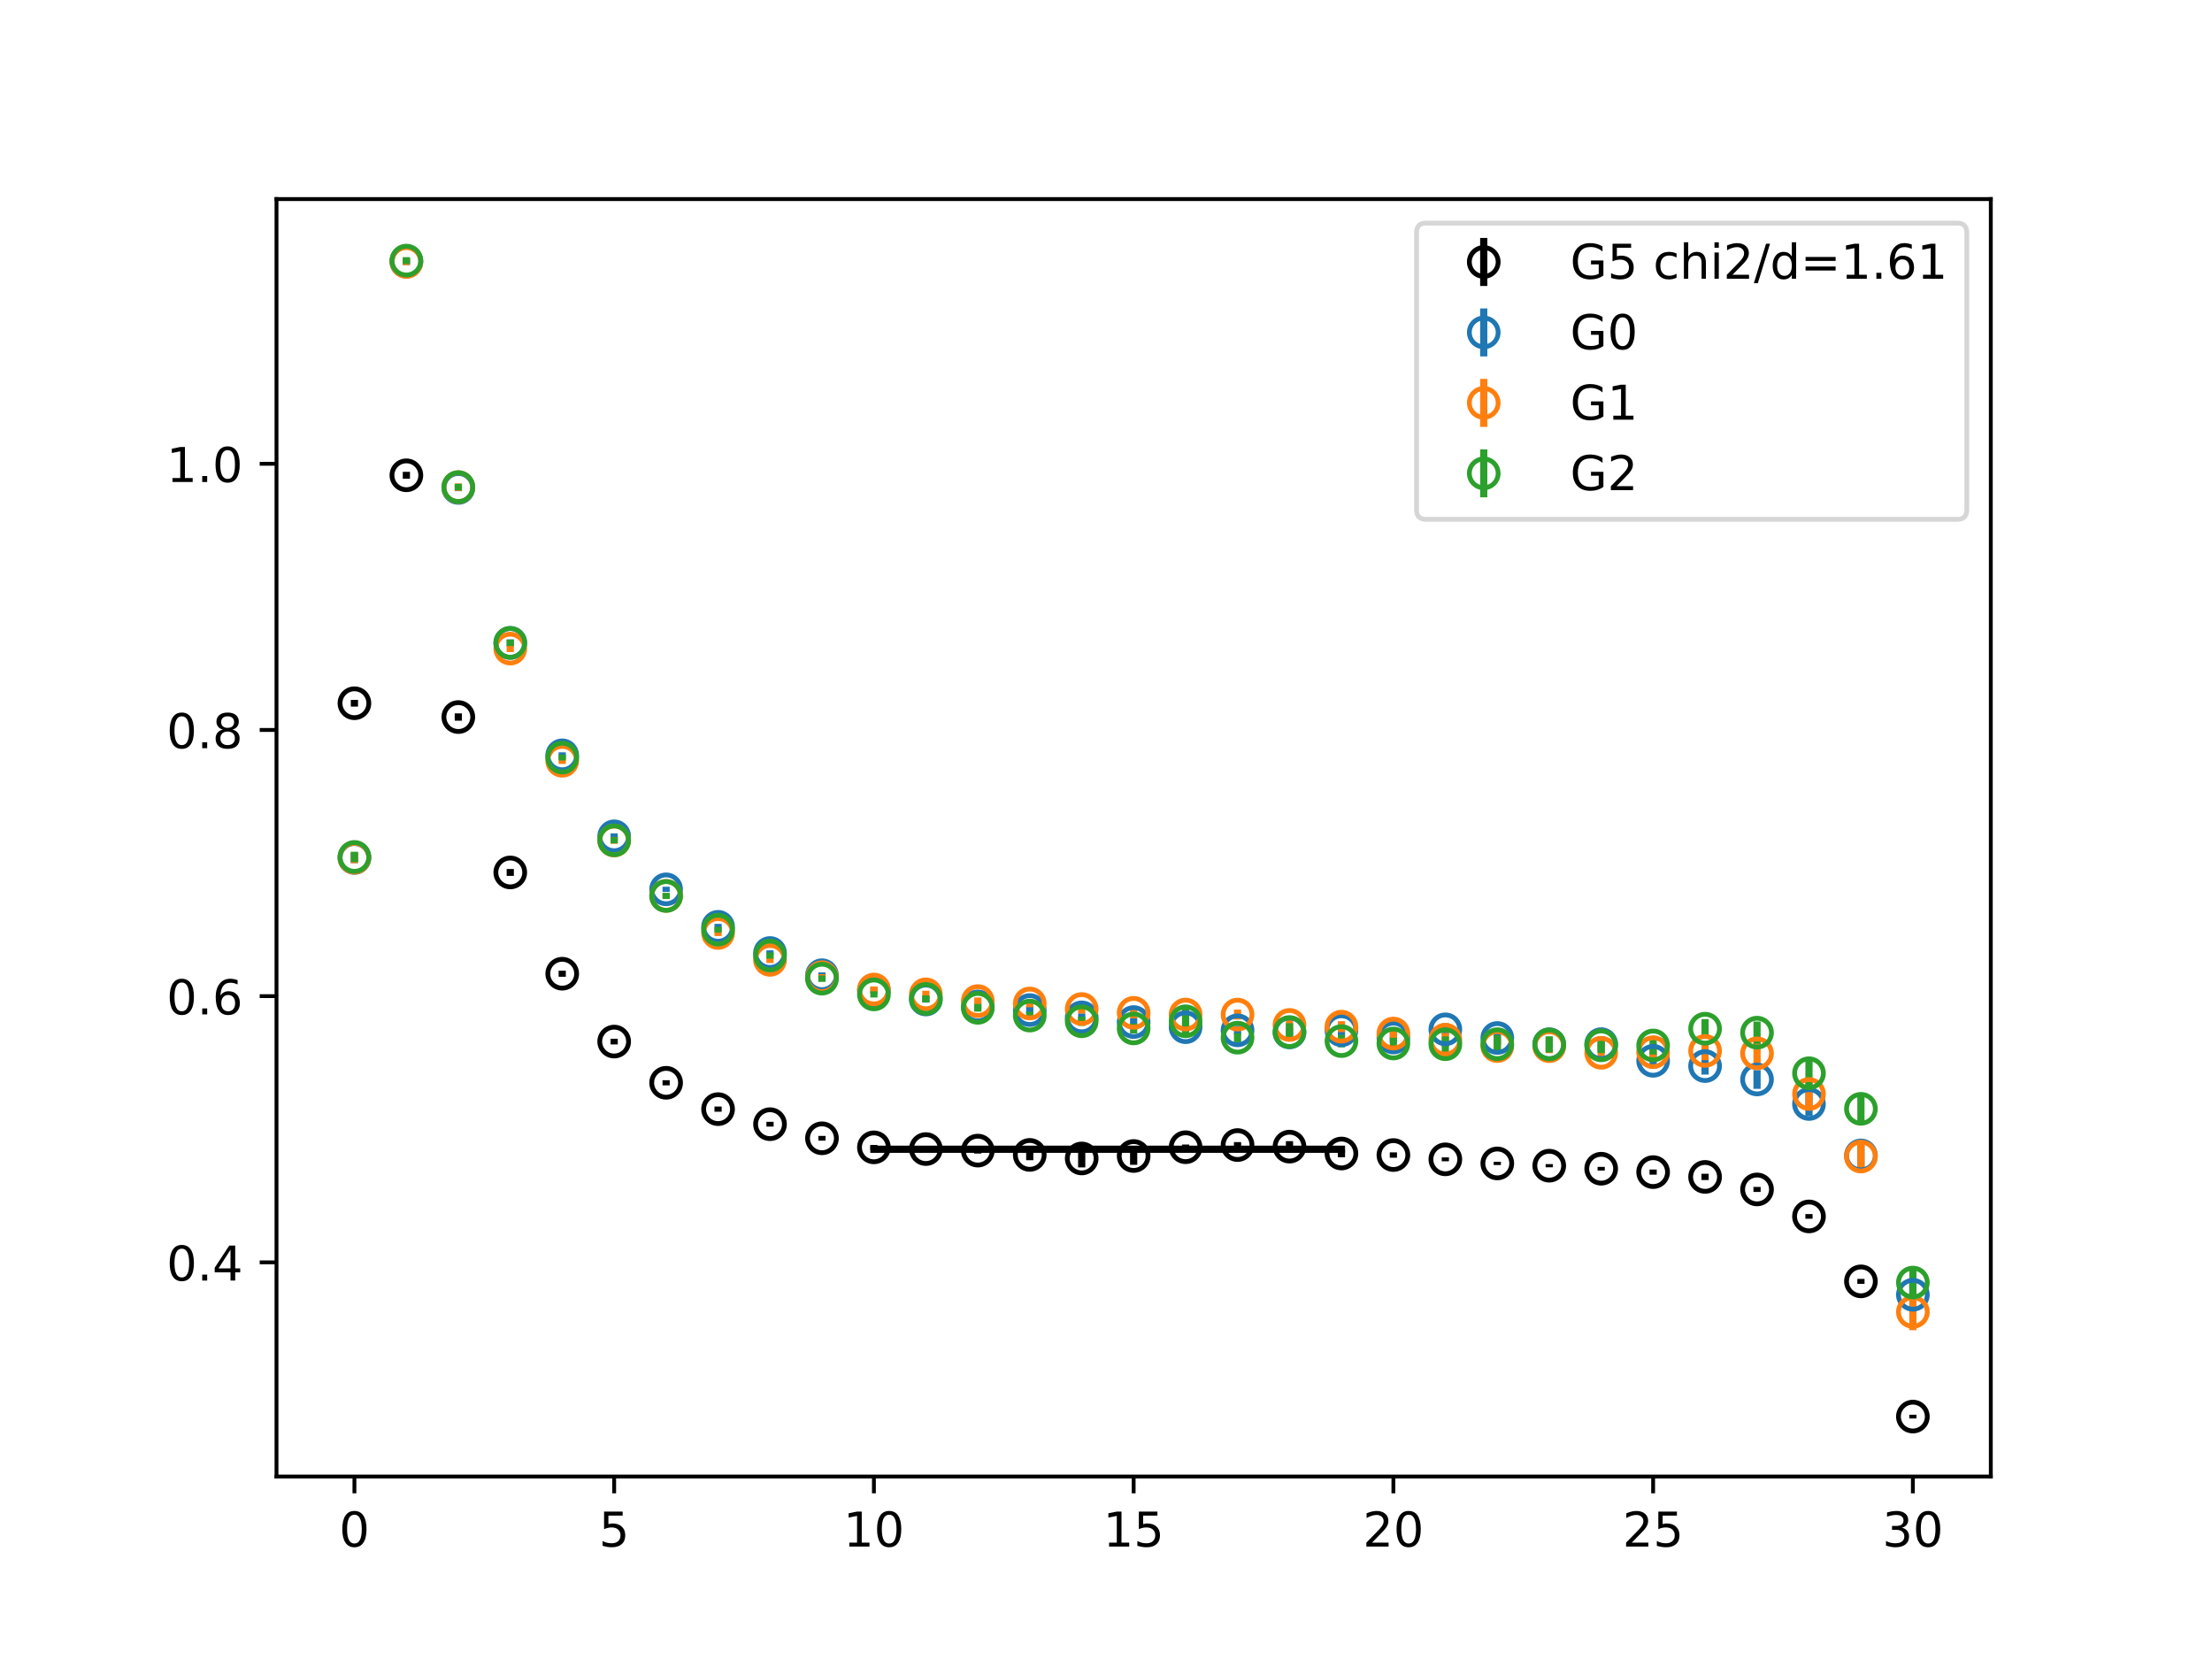<?xml version="1.0" encoding="utf-8" standalone="no"?>
<!DOCTYPE svg PUBLIC "-//W3C//DTD SVG 1.1//EN"
  "http://www.w3.org/Graphics/SVG/1.1/DTD/svg11.dtd">
<!-- Created with matplotlib (https://matplotlib.org/) -->
<svg height="345.6pt" version="1.1" viewBox="0 0 460.8 345.6" width="460.8pt" xmlns="http://www.w3.org/2000/svg" xmlns:xlink="http://www.w3.org/1999/xlink">
 <defs>
  <style type="text/css">
*{stroke-linecap:butt;stroke-linejoin:round;}
  </style>
 </defs>
 <g id="figure_1">
  <g id="patch_1">
   <path d="M 0 345.6 
L 460.8 345.6 
L 460.8 0 
L 0 0 
z
" style="fill:#ffffff;"/>
  </g>
  <g id="axes_1">
   <g id="patch_2">
    <path d="M 57.6 307.584 
L 414.72 307.584 
L 414.72 41.472 
L 57.6 41.472 
z
" style="fill:#ffffff;"/>
   </g>
   <g id="PolyCollection_1">
    <defs>
     <path d="M 182.051 -106.403 
L 182.051 -105.98 
L 192.873 -105.98 
L 203.695 -105.98 
L 214.516 -105.98 
L 225.338 -105.98 
L 236.16 -105.98 
L 246.982 -105.98 
L 257.804 -105.98 
L 268.625 -105.98 
L 279.447 -105.98 
L 279.447 -106.403 
L 279.447 -106.403 
L 268.625 -106.403 
L 257.804 -106.403 
L 246.982 -106.403 
L 236.16 -106.403 
L 225.338 -106.403 
L 214.516 -106.403 
L 203.695 -106.403 
L 192.873 -106.403 
L 182.051 -106.403 
z
" id="mb8a983e35e" style="stroke:#808080;stroke-opacity:0.4;"/>
    </defs>
    <g clip-path="url(#p6c80c9be9a)">
     <use style="fill:#808080;fill-opacity:0.4;stroke:#808080;stroke-opacity:0.4;" x="0" xlink:href="#mb8a983e35e" y="345.6"/>
    </g>
   </g>
   <g id="matplotlib.axis_1">
    <g id="xtick_1">
     <g id="line2d_1">
      <defs>
       <path d="M 0 0 
L 0 3.5 
" id="mf09e70be5b" style="stroke:#000000;stroke-width:0.8;"/>
      </defs>
      <g>
       <use style="stroke:#000000;stroke-width:0.8;" x="73.833" xlink:href="#mf09e70be5b" y="307.584"/>
      </g>
     </g>
     <g id="text_1">
      <!-- 0 -->
      <defs>
       <path d="M 31.781 66.406 
Q 24.172 66.406 20.328 58.906 
Q 16.5 51.422 16.5 36.375 
Q 16.5 21.391 20.328 13.891 
Q 24.172 6.391 31.781 6.391 
Q 39.453 6.391 43.281 13.891 
Q 47.125 21.391 47.125 36.375 
Q 47.125 51.422 43.281 58.906 
Q 39.453 66.406 31.781 66.406 
z
M 31.781 74.219 
Q 44.047 74.219 50.516 64.516 
Q 56.984 54.828 56.984 36.375 
Q 56.984 17.969 50.516 8.266 
Q 44.047 -1.422 31.781 -1.422 
Q 19.531 -1.422 13.062 8.266 
Q 6.594 17.969 6.594 36.375 
Q 6.594 54.828 13.062 64.516 
Q 19.531 74.219 31.781 74.219 
z
" id="DejaVuSans-48"/>
      </defs>
      <g transform="translate(70.651 322.182)scale(0.1 -0.1)">
       <use xlink:href="#DejaVuSans-48"/>
      </g>
     </g>
    </g>
    <g id="xtick_2">
     <g id="line2d_2">
      <g>
       <use style="stroke:#000000;stroke-width:0.8;" x="127.942" xlink:href="#mf09e70be5b" y="307.584"/>
      </g>
     </g>
     <g id="text_2">
      <!-- 5 -->
      <defs>
       <path d="M 10.797 72.906 
L 49.516 72.906 
L 49.516 64.594 
L 19.828 64.594 
L 19.828 46.734 
Q 21.969 47.469 24.109 47.828 
Q 26.266 48.188 28.422 48.188 
Q 40.625 48.188 47.75 41.5 
Q 54.891 34.812 54.891 23.391 
Q 54.891 11.625 47.562 5.094 
Q 40.234 -1.422 26.906 -1.422 
Q 22.312 -1.422 17.547 -0.641 
Q 12.797 0.141 7.719 1.703 
L 7.719 11.625 
Q 12.109 9.234 16.797 8.062 
Q 21.484 6.891 26.703 6.891 
Q 35.156 6.891 40.078 11.328 
Q 45.016 15.766 45.016 23.391 
Q 45.016 31 40.078 35.438 
Q 35.156 39.891 26.703 39.891 
Q 22.75 39.891 18.812 39.016 
Q 14.891 38.141 10.797 36.281 
z
" id="DejaVuSans-53"/>
      </defs>
      <g transform="translate(124.761 322.182)scale(0.1 -0.1)">
       <use xlink:href="#DejaVuSans-53"/>
      </g>
     </g>
    </g>
    <g id="xtick_3">
     <g id="line2d_3">
      <g>
       <use style="stroke:#000000;stroke-width:0.8;" x="182.051" xlink:href="#mf09e70be5b" y="307.584"/>
      </g>
     </g>
     <g id="text_3">
      <!-- 10 -->
      <defs>
       <path d="M 12.406 8.297 
L 28.516 8.297 
L 28.516 63.922 
L 10.984 60.406 
L 10.984 69.391 
L 28.422 72.906 
L 38.281 72.906 
L 38.281 8.297 
L 54.391 8.297 
L 54.391 0 
L 12.406 0 
z
" id="DejaVuSans-49"/>
      </defs>
      <g transform="translate(175.688 322.182)scale(0.1 -0.1)">
       <use xlink:href="#DejaVuSans-49"/>
       <use x="63.623" xlink:href="#DejaVuSans-48"/>
      </g>
     </g>
    </g>
    <g id="xtick_4">
     <g id="line2d_4">
      <g>
       <use style="stroke:#000000;stroke-width:0.8;" x="236.16" xlink:href="#mf09e70be5b" y="307.584"/>
      </g>
     </g>
     <g id="text_4">
      <!-- 15 -->
      <g transform="translate(229.798 322.182)scale(0.1 -0.1)">
       <use xlink:href="#DejaVuSans-49"/>
       <use x="63.623" xlink:href="#DejaVuSans-53"/>
      </g>
     </g>
    </g>
    <g id="xtick_5">
     <g id="line2d_5">
      <g>
       <use style="stroke:#000000;stroke-width:0.8;" x="290.269" xlink:href="#mf09e70be5b" y="307.584"/>
      </g>
     </g>
     <g id="text_5">
      <!-- 20 -->
      <defs>
       <path d="M 19.188 8.297 
L 53.609 8.297 
L 53.609 0 
L 7.328 0 
L 7.328 8.297 
Q 12.938 14.109 22.625 23.891 
Q 32.328 33.688 34.812 36.531 
Q 39.547 41.844 41.422 45.531 
Q 43.312 49.219 43.312 52.781 
Q 43.312 58.594 39.234 62.25 
Q 35.156 65.922 28.609 65.922 
Q 23.969 65.922 18.812 64.312 
Q 13.672 62.703 7.812 59.422 
L 7.812 69.391 
Q 13.766 71.781 18.938 73 
Q 24.125 74.219 28.422 74.219 
Q 39.75 74.219 46.484 68.547 
Q 53.219 62.891 53.219 53.422 
Q 53.219 48.922 51.531 44.891 
Q 49.859 40.875 45.406 35.406 
Q 44.188 33.984 37.641 27.219 
Q 31.109 20.453 19.188 8.297 
z
" id="DejaVuSans-50"/>
      </defs>
      <g transform="translate(283.907 322.182)scale(0.1 -0.1)">
       <use xlink:href="#DejaVuSans-50"/>
       <use x="63.623" xlink:href="#DejaVuSans-48"/>
      </g>
     </g>
    </g>
    <g id="xtick_6">
     <g id="line2d_6">
      <g>
       <use style="stroke:#000000;stroke-width:0.8;" x="344.378" xlink:href="#mf09e70be5b" y="307.584"/>
      </g>
     </g>
     <g id="text_6">
      <!-- 25 -->
      <g transform="translate(338.016 322.182)scale(0.1 -0.1)">
       <use xlink:href="#DejaVuSans-50"/>
       <use x="63.623" xlink:href="#DejaVuSans-53"/>
      </g>
     </g>
    </g>
    <g id="xtick_7">
     <g id="line2d_7">
      <g>
       <use style="stroke:#000000;stroke-width:0.8;" x="398.487" xlink:href="#mf09e70be5b" y="307.584"/>
      </g>
     </g>
     <g id="text_7">
      <!-- 30 -->
      <defs>
       <path d="M 40.578 39.312 
Q 47.656 37.797 51.625 33 
Q 55.609 28.219 55.609 21.188 
Q 55.609 10.406 48.188 4.484 
Q 40.766 -1.422 27.094 -1.422 
Q 22.516 -1.422 17.656 -0.516 
Q 12.797 0.391 7.625 2.203 
L 7.625 11.719 
Q 11.719 9.328 16.594 8.109 
Q 21.484 6.891 26.812 6.891 
Q 36.078 6.891 40.938 10.547 
Q 45.797 14.203 45.797 21.188 
Q 45.797 27.641 41.281 31.266 
Q 36.766 34.906 28.719 34.906 
L 20.219 34.906 
L 20.219 43.016 
L 29.109 43.016 
Q 36.375 43.016 40.234 45.922 
Q 44.094 48.828 44.094 54.297 
Q 44.094 59.906 40.109 62.906 
Q 36.141 65.922 28.719 65.922 
Q 24.656 65.922 20.016 65.031 
Q 15.375 64.156 9.812 62.312 
L 9.812 71.094 
Q 15.438 72.656 20.344 73.438 
Q 25.25 74.219 29.594 74.219 
Q 40.828 74.219 47.359 69.109 
Q 53.906 64.016 53.906 55.328 
Q 53.906 49.266 50.438 45.094 
Q 46.969 40.922 40.578 39.312 
z
" id="DejaVuSans-51"/>
      </defs>
      <g transform="translate(392.125 322.182)scale(0.1 -0.1)">
       <use xlink:href="#DejaVuSans-51"/>
       <use x="63.623" xlink:href="#DejaVuSans-48"/>
      </g>
     </g>
    </g>
   </g>
   <g id="matplotlib.axis_2">
    <g id="ytick_1">
     <g id="line2d_8">
      <defs>
       <path d="M 0 0 
L -3.5 0 
" id="m0e349e82ff" style="stroke:#000000;stroke-width:0.8;"/>
      </defs>
      <g>
       <use style="stroke:#000000;stroke-width:0.8;" x="57.6" xlink:href="#m0e349e82ff" y="262.966"/>
      </g>
     </g>
     <g id="text_8">
      <!-- 0.4 -->
      <defs>
       <path d="M 10.688 12.406 
L 21 12.406 
L 21 0 
L 10.688 0 
z
" id="DejaVuSans-46"/>
       <path d="M 37.797 64.312 
L 12.891 25.391 
L 37.797 25.391 
z
M 35.203 72.906 
L 47.609 72.906 
L 47.609 25.391 
L 58.016 25.391 
L 58.016 17.188 
L 47.609 17.188 
L 47.609 0 
L 37.797 0 
L 37.797 17.188 
L 4.891 17.188 
L 4.891 26.703 
z
" id="DejaVuSans-52"/>
      </defs>
      <g transform="translate(34.697 266.765)scale(0.1 -0.1)">
       <use xlink:href="#DejaVuSans-48"/>
       <use x="63.623" xlink:href="#DejaVuSans-46"/>
       <use x="95.41" xlink:href="#DejaVuSans-52"/>
      </g>
     </g>
    </g>
    <g id="ytick_2">
     <g id="line2d_9">
      <g>
       <use style="stroke:#000000;stroke-width:0.8;" x="57.6" xlink:href="#m0e349e82ff" y="207.514"/>
      </g>
     </g>
     <g id="text_9">
      <!-- 0.6 -->
      <defs>
       <path d="M 33.016 40.375 
Q 26.375 40.375 22.484 35.828 
Q 18.609 31.297 18.609 23.391 
Q 18.609 15.531 22.484 10.953 
Q 26.375 6.391 33.016 6.391 
Q 39.656 6.391 43.531 10.953 
Q 47.406 15.531 47.406 23.391 
Q 47.406 31.297 43.531 35.828 
Q 39.656 40.375 33.016 40.375 
z
M 52.594 71.297 
L 52.594 62.312 
Q 48.875 64.062 45.094 64.984 
Q 41.312 65.922 37.594 65.922 
Q 27.828 65.922 22.672 59.328 
Q 17.531 52.734 16.797 39.406 
Q 19.672 43.656 24.016 45.922 
Q 28.375 48.188 33.594 48.188 
Q 44.578 48.188 50.953 41.516 
Q 57.328 34.859 57.328 23.391 
Q 57.328 12.156 50.688 5.359 
Q 44.047 -1.422 33.016 -1.422 
Q 20.359 -1.422 13.672 8.266 
Q 6.984 17.969 6.984 36.375 
Q 6.984 53.656 15.188 63.938 
Q 23.391 74.219 37.203 74.219 
Q 40.922 74.219 44.703 73.484 
Q 48.484 72.75 52.594 71.297 
z
" id="DejaVuSans-54"/>
      </defs>
      <g transform="translate(34.697 211.314)scale(0.1 -0.1)">
       <use xlink:href="#DejaVuSans-48"/>
       <use x="63.623" xlink:href="#DejaVuSans-46"/>
       <use x="95.41" xlink:href="#DejaVuSans-54"/>
      </g>
     </g>
    </g>
    <g id="ytick_3">
     <g id="line2d_10">
      <g>
       <use style="stroke:#000000;stroke-width:0.8;" x="57.6" xlink:href="#m0e349e82ff" y="152.063"/>
      </g>
     </g>
     <g id="text_10">
      <!-- 0.8 -->
      <defs>
       <path d="M 31.781 34.625 
Q 24.75 34.625 20.719 30.859 
Q 16.703 27.094 16.703 20.516 
Q 16.703 13.922 20.719 10.156 
Q 24.75 6.391 31.781 6.391 
Q 38.812 6.391 42.859 10.172 
Q 46.922 13.969 46.922 20.516 
Q 46.922 27.094 42.891 30.859 
Q 38.875 34.625 31.781 34.625 
z
M 21.922 38.812 
Q 15.578 40.375 12.031 44.719 
Q 8.5 49.078 8.5 55.328 
Q 8.5 64.062 14.719 69.141 
Q 20.953 74.219 31.781 74.219 
Q 42.672 74.219 48.875 69.141 
Q 55.078 64.062 55.078 55.328 
Q 55.078 49.078 51.531 44.719 
Q 48 40.375 41.703 38.812 
Q 48.828 37.156 52.797 32.312 
Q 56.781 27.484 56.781 20.516 
Q 56.781 9.906 50.312 4.234 
Q 43.844 -1.422 31.781 -1.422 
Q 19.734 -1.422 13.25 4.234 
Q 6.781 9.906 6.781 20.516 
Q 6.781 27.484 10.781 32.312 
Q 14.797 37.156 21.922 38.812 
z
M 18.312 54.391 
Q 18.312 48.734 21.844 45.562 
Q 25.391 42.391 31.781 42.391 
Q 38.141 42.391 41.719 45.562 
Q 45.312 48.734 45.312 54.391 
Q 45.312 60.062 41.719 63.234 
Q 38.141 66.406 31.781 66.406 
Q 25.391 66.406 21.844 63.234 
Q 18.312 60.062 18.312 54.391 
z
" id="DejaVuSans-56"/>
      </defs>
      <g transform="translate(34.697 155.862)scale(0.1 -0.1)">
       <use xlink:href="#DejaVuSans-48"/>
       <use x="63.623" xlink:href="#DejaVuSans-46"/>
       <use x="95.41" xlink:href="#DejaVuSans-56"/>
      </g>
     </g>
    </g>
    <g id="ytick_4">
     <g id="line2d_11">
      <g>
       <use style="stroke:#000000;stroke-width:0.8;" x="57.6" xlink:href="#m0e349e82ff" y="96.612"/>
      </g>
     </g>
     <g id="text_11">
      <!-- 1.0 -->
      <g transform="translate(34.697 100.411)scale(0.1 -0.1)">
       <use xlink:href="#DejaVuSans-49"/>
       <use x="63.623" xlink:href="#DejaVuSans-46"/>
       <use x="95.41" xlink:href="#DejaVuSans-48"/>
      </g>
     </g>
    </g>
   </g>
   <g id="LineCollection_1">
    <path clip-path="url(#p6c80c9be9a)" d="M 73.833 147.196 
L 73.833 145.8 
" style="fill:none;stroke:#000000;stroke-width:1.5;"/>
    <path clip-path="url(#p6c80c9be9a)" d="M 84.655 99.735 
L 84.655 98.287 
" style="fill:none;stroke:#000000;stroke-width:1.5;"/>
    <path clip-path="url(#p6c80c9be9a)" d="M 95.476 150.135 
L 95.476 148.615 
" style="fill:none;stroke:#000000;stroke-width:1.5;"/>
    <path clip-path="url(#p6c80c9be9a)" d="M 106.298 182.47 
L 106.298 181.022 
" style="fill:none;stroke:#000000;stroke-width:1.5;"/>
    <path clip-path="url(#p6c80c9be9a)" d="M 117.12 203.477 
L 117.12 202.21 
" style="fill:none;stroke:#000000;stroke-width:1.5;"/>
    <path clip-path="url(#p6c80c9be9a)" d="M 127.942 217.571 
L 127.942 216.388 
" style="fill:none;stroke:#000000;stroke-width:1.5;"/>
    <path clip-path="url(#p6c80c9be9a)" d="M 138.764 226.097 
L 138.764 225.033 
" style="fill:none;stroke:#000000;stroke-width:1.5;"/>
    <path clip-path="url(#p6c80c9be9a)" d="M 149.585 231.593 
L 149.585 230.514 
" style="fill:none;stroke:#000000;stroke-width:1.5;"/>
    <path clip-path="url(#p6c80c9be9a)" d="M 160.407 234.684 
L 160.407 233.69 
" style="fill:none;stroke:#000000;stroke-width:1.5;"/>
    <path clip-path="url(#p6c80c9be9a)" d="M 171.229 237.619 
L 171.229 236.633 
" style="fill:none;stroke:#000000;stroke-width:1.5;"/>
    <path clip-path="url(#p6c80c9be9a)" d="M 182.051 239.519 
L 182.051 238.508 
" style="fill:none;stroke:#000000;stroke-width:1.5;"/>
    <path clip-path="url(#p6c80c9be9a)" d="M 192.873 239.885 
L 192.873 238.857 
" style="fill:none;stroke:#000000;stroke-width:1.5;"/>
    <path clip-path="url(#p6c80c9be9a)" d="M 203.695 240.304 
L 203.695 239.081 
" style="fill:none;stroke:#000000;stroke-width:1.5;"/>
    <path clip-path="url(#p6c80c9be9a)" d="M 214.516 241.698 
L 214.516 239.475 
" style="fill:none;stroke:#000000;stroke-width:1.5;"/>
    <path clip-path="url(#p6c80c9be9a)" d="M 225.338 243.195 
L 225.338 239.464 
" style="fill:none;stroke:#000000;stroke-width:1.5;"/>
    <path clip-path="url(#p6c80c9be9a)" d="M 236.16 242.654 
L 236.16 238.975 
" style="fill:none;stroke:#000000;stroke-width:1.5;"/>
    <path clip-path="url(#p6c80c9be9a)" d="M 246.982 239.543 
L 246.982 238.428 
" style="fill:none;stroke:#000000;stroke-width:1.5;"/>
    <path clip-path="url(#p6c80c9be9a)" d="M 257.804 239.148 
L 257.804 237.924 
" style="fill:none;stroke:#000000;stroke-width:1.5;"/>
    <path clip-path="url(#p6c80c9be9a)" d="M 268.625 240.003 
L 268.625 237.724 
" style="fill:none;stroke:#000000;stroke-width:1.5;"/>
    <path clip-path="url(#p6c80c9be9a)" d="M 279.447 241.076 
L 279.447 239.513 
" style="fill:none;stroke:#000000;stroke-width:1.5;"/>
    <path clip-path="url(#p6c80c9be9a)" d="M 290.269 241.176 
L 290.269 240.057 
" style="fill:none;stroke:#000000;stroke-width:1.5;"/>
    <path clip-path="url(#p6c80c9be9a)" d="M 301.091 241.913 
L 301.091 241.107 
" style="fill:none;stroke:#000000;stroke-width:1.5;"/>
    <path clip-path="url(#p6c80c9be9a)" d="M 311.913 242.703 
L 311.913 242.022 
" style="fill:none;stroke:#000000;stroke-width:1.5;"/>
    <path clip-path="url(#p6c80c9be9a)" d="M 322.735 243.163 
L 322.735 242.504 
" style="fill:none;stroke:#000000;stroke-width:1.5;"/>
    <path clip-path="url(#p6c80c9be9a)" d="M 333.556 243.845 
L 333.556 243.085 
" style="fill:none;stroke:#000000;stroke-width:1.5;"/>
    <path clip-path="url(#p6c80c9be9a)" d="M 344.378 244.705 
L 344.378 243.638 
" style="fill:none;stroke:#000000;stroke-width:1.5;"/>
    <path clip-path="url(#p6c80c9be9a)" d="M 355.2 245.819 
L 355.2 244.522 
" style="fill:none;stroke:#000000;stroke-width:1.5;"/>
    <path clip-path="url(#p6c80c9be9a)" d="M 366.022 248.304 
L 366.022 247.261 
" style="fill:none;stroke:#000000;stroke-width:1.5;"/>
    <path clip-path="url(#p6c80c9be9a)" d="M 376.844 253.887 
L 376.844 252.916 
" style="fill:none;stroke:#000000;stroke-width:1.5;"/>
    <path clip-path="url(#p6c80c9be9a)" d="M 387.665 267.445 
L 387.665 266.417 
" style="fill:none;stroke:#000000;stroke-width:1.5;"/>
    <path clip-path="url(#p6c80c9be9a)" d="M 398.487 295.488 
L 398.487 294.711 
" style="fill:none;stroke:#000000;stroke-width:1.5;"/>
   </g>
   <g id="LineCollection_2">
    <path clip-path="url(#p6c80c9be9a)" d="M 73.833 179.804 
L 73.833 177.645 
" style="fill:none;stroke:#1f77b4;stroke-width:1.5;"/>
    <path clip-path="url(#p6c80c9be9a)" d="M 84.655 55.194 
L 84.655 53.798 
" style="fill:none;stroke:#1f77b4;stroke-width:1.5;"/>
    <path clip-path="url(#p6c80c9be9a)" d="M 95.476 102.316 
L 95.476 100.97 
" style="fill:none;stroke:#1f77b4;stroke-width:1.5;"/>
    <path clip-path="url(#p6c80c9be9a)" d="M 106.298 134.675 
L 106.298 133.188 
" style="fill:none;stroke:#1f77b4;stroke-width:1.5;"/>
    <path clip-path="url(#p6c80c9be9a)" d="M 117.12 157.97 
L 117.12 156.725 
" style="fill:none;stroke:#1f77b4;stroke-width:1.5;"/>
    <path clip-path="url(#p6c80c9be9a)" d="M 127.942 174.835 
L 127.942 173.601 
" style="fill:none;stroke:#1f77b4;stroke-width:1.5;"/>
    <path clip-path="url(#p6c80c9be9a)" d="M 138.764 185.806 
L 138.764 184.723 
" style="fill:none;stroke:#1f77b4;stroke-width:1.5;"/>
    <path clip-path="url(#p6c80c9be9a)" d="M 149.585 193.694 
L 149.585 192.455 
" style="fill:none;stroke:#1f77b4;stroke-width:1.5;"/>
    <path clip-path="url(#p6c80c9be9a)" d="M 160.407 199.081 
L 160.407 197.975 
" style="fill:none;stroke:#1f77b4;stroke-width:1.5;"/>
    <path clip-path="url(#p6c80c9be9a)" d="M 171.229 203.751 
L 171.229 202.564 
" style="fill:none;stroke:#1f77b4;stroke-width:1.5;"/>
    <path clip-path="url(#p6c80c9be9a)" d="M 182.051 206.951 
L 182.051 205.665 
" style="fill:none;stroke:#1f77b4;stroke-width:1.5;"/>
    <path clip-path="url(#p6c80c9be9a)" d="M 192.873 208.854 
L 192.873 207.562 
" style="fill:none;stroke:#1f77b4;stroke-width:1.5;"/>
    <path clip-path="url(#p6c80c9be9a)" d="M 203.695 210.307 
L 203.695 209.001 
" style="fill:none;stroke:#1f77b4;stroke-width:1.5;"/>
    <path clip-path="url(#p6c80c9be9a)" d="M 214.516 211.205 
L 214.516 209.63 
" style="fill:none;stroke:#1f77b4;stroke-width:1.5;"/>
    <path clip-path="url(#p6c80c9be9a)" d="M 225.338 212.77 
L 225.338 211.102 
" style="fill:none;stroke:#1f77b4;stroke-width:1.5;"/>
    <path clip-path="url(#p6c80c9be9a)" d="M 236.16 213.798 
L 236.16 212.027 
" style="fill:none;stroke:#1f77b4;stroke-width:1.5;"/>
    <path clip-path="url(#p6c80c9be9a)" d="M 246.982 214.998 
L 246.982 212.967 
" style="fill:none;stroke:#1f77b4;stroke-width:1.5;"/>
    <path clip-path="url(#p6c80c9be9a)" d="M 257.804 215.581 
L 257.804 213.689 
" style="fill:none;stroke:#1f77b4;stroke-width:1.5;"/>
    <path clip-path="url(#p6c80c9be9a)" d="M 268.625 215.985 
L 268.625 214.157 
" style="fill:none;stroke:#1f77b4;stroke-width:1.5;"/>
    <path clip-path="url(#p6c80c9be9a)" d="M 279.447 215.743 
L 279.447 213.488 
" style="fill:none;stroke:#1f77b4;stroke-width:1.5;"/>
    <path clip-path="url(#p6c80c9be9a)" d="M 290.269 217.253 
L 290.269 215.017 
" style="fill:none;stroke:#1f77b4;stroke-width:1.5;"/>
    <path clip-path="url(#p6c80c9be9a)" d="M 301.091 215.689 
L 301.091 213.171 
" style="fill:none;stroke:#1f77b4;stroke-width:1.5;"/>
    <path clip-path="url(#p6c80c9be9a)" d="M 311.913 217.686 
L 311.913 214.775 
" style="fill:none;stroke:#1f77b4;stroke-width:1.5;"/>
    <path clip-path="url(#p6c80c9be9a)" d="M 322.735 219.017 
L 322.735 216.057 
" style="fill:none;stroke:#1f77b4;stroke-width:1.5;"/>
    <path clip-path="url(#p6c80c9be9a)" d="M 333.556 219.201 
L 333.556 215.834 
" style="fill:none;stroke:#1f77b4;stroke-width:1.5;"/>
    <path clip-path="url(#p6c80c9be9a)" d="M 344.378 222.588 
L 344.378 219.383 
" style="fill:none;stroke:#1f77b4;stroke-width:1.5;"/>
    <path clip-path="url(#p6c80c9be9a)" d="M 355.2 223.852 
L 355.2 220.316 
" style="fill:none;stroke:#1f77b4;stroke-width:1.5;"/>
    <path clip-path="url(#p6c80c9be9a)" d="M 366.022 226.826 
L 366.022 222.918 
" style="fill:none;stroke:#1f77b4;stroke-width:1.5;"/>
    <path clip-path="url(#p6c80c9be9a)" d="M 376.844 232.461 
L 376.844 227.501 
" style="fill:none;stroke:#1f77b4;stroke-width:1.5;"/>
    <path clip-path="url(#p6c80c9be9a)" d="M 387.665 243.67 
L 387.665 237.722 
" style="fill:none;stroke:#1f77b4;stroke-width:1.5;"/>
    <path clip-path="url(#p6c80c9be9a)" d="M 398.487 272.922 
L 398.487 266.526 
" style="fill:none;stroke:#1f77b4;stroke-width:1.5;"/>
   </g>
   <g id="LineCollection_3">
    <path clip-path="url(#p6c80c9be9a)" d="M 73.833 179.815 
L 73.833 177.548 
" style="fill:none;stroke:#ff7f0e;stroke-width:1.5;"/>
    <path clip-path="url(#p6c80c9be9a)" d="M 84.655 55.22 
L 84.655 53.914 
" style="fill:none;stroke:#ff7f0e;stroke-width:1.5;"/>
    <path clip-path="url(#p6c80c9be9a)" d="M 95.476 102.268 
L 95.476 100.715 
" style="fill:none;stroke:#ff7f0e;stroke-width:1.5;"/>
    <path clip-path="url(#p6c80c9be9a)" d="M 106.298 135.844 
L 106.298 134.383 
" style="fill:none;stroke:#ff7f0e;stroke-width:1.5;"/>
    <path clip-path="url(#p6c80c9be9a)" d="M 117.12 159.143 
L 117.12 157.824 
" style="fill:none;stroke:#ff7f0e;stroke-width:1.5;"/>
    <path clip-path="url(#p6c80c9be9a)" d="M 127.942 175.77 
L 127.942 174.41 
" style="fill:none;stroke:#ff7f0e;stroke-width:1.5;"/>
    <path clip-path="url(#p6c80c9be9a)" d="M 138.764 187.179 
L 138.764 186.077 
" style="fill:none;stroke:#ff7f0e;stroke-width:1.5;"/>
    <path clip-path="url(#p6c80c9be9a)" d="M 149.585 194.993 
L 149.585 193.722 
" style="fill:none;stroke:#ff7f0e;stroke-width:1.5;"/>
    <path clip-path="url(#p6c80c9be9a)" d="M 160.407 200.61 
L 160.407 199.306 
" style="fill:none;stroke:#ff7f0e;stroke-width:1.5;"/>
    <path clip-path="url(#p6c80c9be9a)" d="M 171.229 204.2 
L 171.229 202.931 
" style="fill:none;stroke:#ff7f0e;stroke-width:1.5;"/>
    <path clip-path="url(#p6c80c9be9a)" d="M 182.051 206.786 
L 182.051 205.488 
" style="fill:none;stroke:#ff7f0e;stroke-width:1.5;"/>
    <path clip-path="url(#p6c80c9be9a)" d="M 192.873 207.881 
L 192.873 206.394 
" style="fill:none;stroke:#ff7f0e;stroke-width:1.5;"/>
    <path clip-path="url(#p6c80c9be9a)" d="M 203.695 209.282 
L 203.695 207.806 
" style="fill:none;stroke:#ff7f0e;stroke-width:1.5;"/>
    <path clip-path="url(#p6c80c9be9a)" d="M 214.516 209.833 
L 214.516 208.258 
" style="fill:none;stroke:#ff7f0e;stroke-width:1.5;"/>
    <path clip-path="url(#p6c80c9be9a)" d="M 225.338 211.127 
L 225.338 209.268 
" style="fill:none;stroke:#ff7f0e;stroke-width:1.5;"/>
    <path clip-path="url(#p6c80c9be9a)" d="M 236.16 212.14 
L 236.16 209.847 
" style="fill:none;stroke:#ff7f0e;stroke-width:1.5;"/>
    <path clip-path="url(#p6c80c9be9a)" d="M 246.982 212.413 
L 246.982 210.284 
" style="fill:none;stroke:#ff7f0e;stroke-width:1.5;"/>
    <path clip-path="url(#p6c80c9be9a)" d="M 257.804 212.39 
L 257.804 210.322 
" style="fill:none;stroke:#ff7f0e;stroke-width:1.5;"/>
    <path clip-path="url(#p6c80c9be9a)" d="M 268.625 214.554 
L 268.625 212.47 
" style="fill:none;stroke:#ff7f0e;stroke-width:1.5;"/>
    <path clip-path="url(#p6c80c9be9a)" d="M 279.447 215.009 
L 279.447 212.727 
" style="fill:none;stroke:#ff7f0e;stroke-width:1.5;"/>
    <path clip-path="url(#p6c80c9be9a)" d="M 290.269 216.541 
L 290.269 214.078 
" style="fill:none;stroke:#ff7f0e;stroke-width:1.5;"/>
    <path clip-path="url(#p6c80c9be9a)" d="M 301.091 218.009 
L 301.091 215.169 
" style="fill:none;stroke:#ff7f0e;stroke-width:1.5;"/>
    <path clip-path="url(#p6c80c9be9a)" d="M 311.913 219.429 
L 311.913 216.406 
" style="fill:none;stroke:#ff7f0e;stroke-width:1.5;"/>
    <path clip-path="url(#p6c80c9be9a)" d="M 322.735 219.389 
L 322.735 216.483 
" style="fill:none;stroke:#ff7f0e;stroke-width:1.5;"/>
    <path clip-path="url(#p6c80c9be9a)" d="M 333.556 220.954 
L 333.556 217.671 
" style="fill:none;stroke:#ff7f0e;stroke-width:1.5;"/>
    <path clip-path="url(#p6c80c9be9a)" d="M 344.378 220.87 
L 344.378 217.499 
" style="fill:none;stroke:#ff7f0e;stroke-width:1.5;"/>
    <path clip-path="url(#p6c80c9be9a)" d="M 355.2 220.848 
L 355.2 216.997 
" style="fill:none;stroke:#ff7f0e;stroke-width:1.5;"/>
    <path clip-path="url(#p6c80c9be9a)" d="M 366.022 221.9 
L 366.022 216.967 
" style="fill:none;stroke:#ff7f0e;stroke-width:1.5;"/>
    <path clip-path="url(#p6c80c9be9a)" d="M 376.844 230.726 
L 376.844 225.074 
" style="fill:none;stroke:#ff7f0e;stroke-width:1.5;"/>
    <path clip-path="url(#p6c80c9be9a)" d="M 387.665 244.3 
L 387.665 237.542 
" style="fill:none;stroke:#ff7f0e;stroke-width:1.5;"/>
    <path clip-path="url(#p6c80c9be9a)" d="M 398.487 277.11 
L 398.487 269.476 
" style="fill:none;stroke:#ff7f0e;stroke-width:1.5;"/>
   </g>
   <g id="LineCollection_4">
    <path clip-path="url(#p6c80c9be9a)" d="M 73.833 179.588 
L 73.833 177.436 
" style="fill:none;stroke:#2ca02c;stroke-width:1.5;"/>
    <path clip-path="url(#p6c80c9be9a)" d="M 84.655 55.003 
L 84.655 53.568 
" style="fill:none;stroke:#2ca02c;stroke-width:1.5;"/>
    <path clip-path="url(#p6c80c9be9a)" d="M 95.476 102.152 
L 95.476 100.789 
" style="fill:none;stroke:#2ca02c;stroke-width:1.5;"/>
    <path clip-path="url(#p6c80c9be9a)" d="M 106.298 134.588 
L 106.298 133.249 
" style="fill:none;stroke:#2ca02c;stroke-width:1.5;"/>
    <path clip-path="url(#p6c80c9be9a)" d="M 117.12 158.429 
L 117.12 157.209 
" style="fill:none;stroke:#2ca02c;stroke-width:1.5;"/>
    <path clip-path="url(#p6c80c9be9a)" d="M 127.942 175.697 
L 127.942 174.41 
" style="fill:none;stroke:#2ca02c;stroke-width:1.5;"/>
    <path clip-path="url(#p6c80c9be9a)" d="M 138.764 187.282 
L 138.764 186.007 
" style="fill:none;stroke:#2ca02c;stroke-width:1.5;"/>
    <path clip-path="url(#p6c80c9be9a)" d="M 149.585 194.257 
L 149.585 193.064 
" style="fill:none;stroke:#2ca02c;stroke-width:1.5;"/>
    <path clip-path="url(#p6c80c9be9a)" d="M 160.407 199.703 
L 160.407 198.401 
" style="fill:none;stroke:#2ca02c;stroke-width:1.5;"/>
    <path clip-path="url(#p6c80c9be9a)" d="M 171.229 204.545 
L 171.229 203.196 
" style="fill:none;stroke:#2ca02c;stroke-width:1.5;"/>
    <path clip-path="url(#p6c80c9be9a)" d="M 182.051 207.8 
L 182.051 206.509 
" style="fill:none;stroke:#2ca02c;stroke-width:1.5;"/>
    <path clip-path="url(#p6c80c9be9a)" d="M 192.873 208.813 
L 192.873 207.356 
" style="fill:none;stroke:#2ca02c;stroke-width:1.5;"/>
    <path clip-path="url(#p6c80c9be9a)" d="M 203.695 210.743 
L 203.695 209.155 
" style="fill:none;stroke:#2ca02c;stroke-width:1.5;"/>
    <path clip-path="url(#p6c80c9be9a)" d="M 214.516 212.358 
L 214.516 210.768 
" style="fill:none;stroke:#2ca02c;stroke-width:1.5;"/>
    <path clip-path="url(#p6c80c9be9a)" d="M 225.338 213.709 
L 225.338 211.788 
" style="fill:none;stroke:#2ca02c;stroke-width:1.5;"/>
    <path clip-path="url(#p6c80c9be9a)" d="M 236.16 215.281 
L 236.16 213.198 
" style="fill:none;stroke:#2ca02c;stroke-width:1.5;"/>
    <path clip-path="url(#p6c80c9be9a)" d="M 246.982 215.747 
L 246.982 209.757 
" style="fill:none;stroke:#2ca02c;stroke-width:1.5;"/>
    <path clip-path="url(#p6c80c9be9a)" d="M 257.804 217.114 
L 257.804 215.22 
" style="fill:none;stroke:#2ca02c;stroke-width:1.5;"/>
    <path clip-path="url(#p6c80c9be9a)" d="M 268.625 216.853 
L 268.625 213.145 
" style="fill:none;stroke:#2ca02c;stroke-width:1.5;"/>
    <path clip-path="url(#p6c80c9be9a)" d="M 279.447 218.182 
L 279.447 215.576 
" style="fill:none;stroke:#2ca02c;stroke-width:1.5;"/>
    <path clip-path="url(#p6c80c9be9a)" d="M 290.269 218.586 
L 290.269 216.175 
" style="fill:none;stroke:#2ca02c;stroke-width:1.5;"/>
    <path clip-path="url(#p6c80c9be9a)" d="M 301.091 219.162 
L 301.091 215.897 
" style="fill:none;stroke:#2ca02c;stroke-width:1.5;"/>
    <path clip-path="url(#p6c80c9be9a)" d="M 311.913 219.373 
L 311.913 215.669 
" style="fill:none;stroke:#2ca02c;stroke-width:1.5;"/>
    <path clip-path="url(#p6c80c9be9a)" d="M 322.735 219.256 
L 322.735 215.881 
" style="fill:none;stroke:#2ca02c;stroke-width:1.5;"/>
    <path clip-path="url(#p6c80c9be9a)" d="M 333.556 219.383 
L 333.556 216.134 
" style="fill:none;stroke:#2ca02c;stroke-width:1.5;"/>
    <path clip-path="url(#p6c80c9be9a)" d="M 344.378 219.674 
L 344.378 215.896 
" style="fill:none;stroke:#2ca02c;stroke-width:1.5;"/>
    <path clip-path="url(#p6c80c9be9a)" d="M 355.2 216.301 
L 355.2 212.292 
" style="fill:none;stroke:#2ca02c;stroke-width:1.5;"/>
    <path clip-path="url(#p6c80c9be9a)" d="M 366.022 217.445 
L 366.022 212.799 
" style="fill:none;stroke:#2ca02c;stroke-width:1.5;"/>
    <path clip-path="url(#p6c80c9be9a)" d="M 376.844 226.693 
L 376.844 220.458 
" style="fill:none;stroke:#2ca02c;stroke-width:1.5;"/>
    <path clip-path="url(#p6c80c9be9a)" d="M 387.665 233.835 
L 387.665 228.142 
" style="fill:none;stroke:#2ca02c;stroke-width:1.5;"/>
    <path clip-path="url(#p6c80c9be9a)" d="M 398.487 270.476 
L 398.487 263.887 
" style="fill:none;stroke:#2ca02c;stroke-width:1.5;"/>
   </g>
   <g id="line2d_12">
    <path clip-path="url(#p6c80c9be9a)" d="M 182.051 239.408 
L 192.873 239.408 
L 203.695 239.408 
L 214.516 239.408 
L 225.338 239.408 
L 236.16 239.408 
L 246.982 239.408 
L 257.804 239.408 
L 268.625 239.408 
L 279.447 239.408 
" style="fill:none;stroke:#000000;stroke-linecap:square;stroke-width:1.5;"/>
   </g>
   <g id="line2d_13">
    <defs>
     <path d="M 0 3 
C 0.796 3 1.559 2.684 2.121 2.121 
C 2.684 1.559 3 0.796 3 0 
C 3 -0.796 2.684 -1.559 2.121 -2.121 
C 1.559 -2.684 0.796 -3 0 -3 
C -0.796 -3 -1.559 -2.684 -2.121 -2.121 
C -2.684 -1.559 -3 -0.796 -3 0 
C -3 0.796 -2.684 1.559 -2.121 2.121 
C -1.559 2.684 -0.796 3 0 3 
z
" id="mabe1a4c68c" style="stroke:#000000;"/>
    </defs>
    <g clip-path="url(#p6c80c9be9a)">
     <use style="fill-opacity:0;stroke:#000000;" x="73.833" xlink:href="#mabe1a4c68c" y="146.498"/>
     <use style="fill-opacity:0;stroke:#000000;" x="84.655" xlink:href="#mabe1a4c68c" y="99.011"/>
     <use style="fill-opacity:0;stroke:#000000;" x="95.476" xlink:href="#mabe1a4c68c" y="149.375"/>
     <use style="fill-opacity:0;stroke:#000000;" x="106.298" xlink:href="#mabe1a4c68c" y="181.746"/>
     <use style="fill-opacity:0;stroke:#000000;" x="117.12" xlink:href="#mabe1a4c68c" y="202.843"/>
     <use style="fill-opacity:0;stroke:#000000;" x="127.942" xlink:href="#mabe1a4c68c" y="216.979"/>
     <use style="fill-opacity:0;stroke:#000000;" x="138.764" xlink:href="#mabe1a4c68c" y="225.565"/>
     <use style="fill-opacity:0;stroke:#000000;" x="149.585" xlink:href="#mabe1a4c68c" y="231.053"/>
     <use style="fill-opacity:0;stroke:#000000;" x="160.407" xlink:href="#mabe1a4c68c" y="234.187"/>
     <use style="fill-opacity:0;stroke:#000000;" x="171.229" xlink:href="#mabe1a4c68c" y="237.126"/>
     <use style="fill-opacity:0;stroke:#000000;" x="182.051" xlink:href="#mabe1a4c68c" y="239.013"/>
     <use style="fill-opacity:0;stroke:#000000;" x="192.873" xlink:href="#mabe1a4c68c" y="239.371"/>
     <use style="fill-opacity:0;stroke:#000000;" x="203.695" xlink:href="#mabe1a4c68c" y="239.693"/>
     <use style="fill-opacity:0;stroke:#000000;" x="214.516" xlink:href="#mabe1a4c68c" y="240.587"/>
     <use style="fill-opacity:0;stroke:#000000;" x="225.338" xlink:href="#mabe1a4c68c" y="241.33"/>
     <use style="fill-opacity:0;stroke:#000000;" x="236.16" xlink:href="#mabe1a4c68c" y="240.815"/>
     <use style="fill-opacity:0;stroke:#000000;" x="246.982" xlink:href="#mabe1a4c68c" y="238.986"/>
     <use style="fill-opacity:0;stroke:#000000;" x="257.804" xlink:href="#mabe1a4c68c" y="238.536"/>
     <use style="fill-opacity:0;stroke:#000000;" x="268.625" xlink:href="#mabe1a4c68c" y="238.863"/>
     <use style="fill-opacity:0;stroke:#000000;" x="279.447" xlink:href="#mabe1a4c68c" y="240.295"/>
     <use style="fill-opacity:0;stroke:#000000;" x="290.269" xlink:href="#mabe1a4c68c" y="240.617"/>
     <use style="fill-opacity:0;stroke:#000000;" x="301.091" xlink:href="#mabe1a4c68c" y="241.51"/>
     <use style="fill-opacity:0;stroke:#000000;" x="311.913" xlink:href="#mabe1a4c68c" y="242.362"/>
     <use style="fill-opacity:0;stroke:#000000;" x="322.735" xlink:href="#mabe1a4c68c" y="242.833"/>
     <use style="fill-opacity:0;stroke:#000000;" x="333.556" xlink:href="#mabe1a4c68c" y="243.465"/>
     <use style="fill-opacity:0;stroke:#000000;" x="344.378" xlink:href="#mabe1a4c68c" y="244.172"/>
     <use style="fill-opacity:0;stroke:#000000;" x="355.2" xlink:href="#mabe1a4c68c" y="245.17"/>
     <use style="fill-opacity:0;stroke:#000000;" x="366.022" xlink:href="#mabe1a4c68c" y="247.782"/>
     <use style="fill-opacity:0;stroke:#000000;" x="376.844" xlink:href="#mabe1a4c68c" y="253.402"/>
     <use style="fill-opacity:0;stroke:#000000;" x="387.665" xlink:href="#mabe1a4c68c" y="266.931"/>
     <use style="fill-opacity:0;stroke:#000000;" x="398.487" xlink:href="#mabe1a4c68c" y="295.099"/>
    </g>
   </g>
   <g id="line2d_14">
    <defs>
     <path d="M 0 3 
C 0.796 3 1.559 2.684 2.121 2.121 
C 2.684 1.559 3 0.796 3 0 
C 3 -0.796 2.684 -1.559 2.121 -2.121 
C 1.559 -2.684 0.796 -3 0 -3 
C -0.796 -3 -1.559 -2.684 -2.121 -2.121 
C -2.684 -1.559 -3 -0.796 -3 0 
C -3 0.796 -2.684 1.559 -2.121 2.121 
C -1.559 2.684 -0.796 3 0 3 
z
" id="me7d1c61de9" style="stroke:#1f77b4;"/>
    </defs>
    <g clip-path="url(#p6c80c9be9a)">
     <use style="fill-opacity:0;stroke:#1f77b4;" x="73.833" xlink:href="#me7d1c61de9" y="178.725"/>
     <use style="fill-opacity:0;stroke:#1f77b4;" x="84.655" xlink:href="#me7d1c61de9" y="54.496"/>
     <use style="fill-opacity:0;stroke:#1f77b4;" x="95.476" xlink:href="#me7d1c61de9" y="101.643"/>
     <use style="fill-opacity:0;stroke:#1f77b4;" x="106.298" xlink:href="#me7d1c61de9" y="133.931"/>
     <use style="fill-opacity:0;stroke:#1f77b4;" x="117.12" xlink:href="#me7d1c61de9" y="157.347"/>
     <use style="fill-opacity:0;stroke:#1f77b4;" x="127.942" xlink:href="#me7d1c61de9" y="174.218"/>
     <use style="fill-opacity:0;stroke:#1f77b4;" x="138.764" xlink:href="#me7d1c61de9" y="185.265"/>
     <use style="fill-opacity:0;stroke:#1f77b4;" x="149.585" xlink:href="#me7d1c61de9" y="193.075"/>
     <use style="fill-opacity:0;stroke:#1f77b4;" x="160.407" xlink:href="#me7d1c61de9" y="198.528"/>
     <use style="fill-opacity:0;stroke:#1f77b4;" x="171.229" xlink:href="#me7d1c61de9" y="203.158"/>
     <use style="fill-opacity:0;stroke:#1f77b4;" x="182.051" xlink:href="#me7d1c61de9" y="206.308"/>
     <use style="fill-opacity:0;stroke:#1f77b4;" x="192.873" xlink:href="#me7d1c61de9" y="208.208"/>
     <use style="fill-opacity:0;stroke:#1f77b4;" x="203.695" xlink:href="#me7d1c61de9" y="209.654"/>
     <use style="fill-opacity:0;stroke:#1f77b4;" x="214.516" xlink:href="#me7d1c61de9" y="210.417"/>
     <use style="fill-opacity:0;stroke:#1f77b4;" x="225.338" xlink:href="#me7d1c61de9" y="211.936"/>
     <use style="fill-opacity:0;stroke:#1f77b4;" x="236.16" xlink:href="#me7d1c61de9" y="212.913"/>
     <use style="fill-opacity:0;stroke:#1f77b4;" x="246.982" xlink:href="#me7d1c61de9" y="213.982"/>
     <use style="fill-opacity:0;stroke:#1f77b4;" x="257.804" xlink:href="#me7d1c61de9" y="214.635"/>
     <use style="fill-opacity:0;stroke:#1f77b4;" x="268.625" xlink:href="#me7d1c61de9" y="215.071"/>
     <use style="fill-opacity:0;stroke:#1f77b4;" x="279.447" xlink:href="#me7d1c61de9" y="214.615"/>
     <use style="fill-opacity:0;stroke:#1f77b4;" x="290.269" xlink:href="#me7d1c61de9" y="216.135"/>
     <use style="fill-opacity:0;stroke:#1f77b4;" x="301.091" xlink:href="#me7d1c61de9" y="214.43"/>
     <use style="fill-opacity:0;stroke:#1f77b4;" x="311.913" xlink:href="#me7d1c61de9" y="216.23"/>
     <use style="fill-opacity:0;stroke:#1f77b4;" x="322.735" xlink:href="#me7d1c61de9" y="217.537"/>
     <use style="fill-opacity:0;stroke:#1f77b4;" x="333.556" xlink:href="#me7d1c61de9" y="217.517"/>
     <use style="fill-opacity:0;stroke:#1f77b4;" x="344.378" xlink:href="#me7d1c61de9" y="220.985"/>
     <use style="fill-opacity:0;stroke:#1f77b4;" x="355.2" xlink:href="#me7d1c61de9" y="222.084"/>
     <use style="fill-opacity:0;stroke:#1f77b4;" x="366.022" xlink:href="#me7d1c61de9" y="224.872"/>
     <use style="fill-opacity:0;stroke:#1f77b4;" x="376.844" xlink:href="#me7d1c61de9" y="229.981"/>
     <use style="fill-opacity:0;stroke:#1f77b4;" x="387.665" xlink:href="#me7d1c61de9" y="240.696"/>
     <use style="fill-opacity:0;stroke:#1f77b4;" x="398.487" xlink:href="#me7d1c61de9" y="269.724"/>
    </g>
   </g>
   <g id="line2d_15">
    <defs>
     <path d="M 0 3 
C 0.796 3 1.559 2.684 2.121 2.121 
C 2.684 1.559 3 0.796 3 0 
C 3 -0.796 2.684 -1.559 2.121 -2.121 
C 1.559 -2.684 0.796 -3 0 -3 
C -0.796 -3 -1.559 -2.684 -2.121 -2.121 
C -2.684 -1.559 -3 -0.796 -3 0 
C -3 0.796 -2.684 1.559 -2.121 2.121 
C -1.559 2.684 -0.796 3 0 3 
z
" id="m1e6c5c3815" style="stroke:#ff7f0e;"/>
    </defs>
    <g clip-path="url(#p6c80c9be9a)">
     <use style="fill-opacity:0;stroke:#ff7f0e;" x="73.833" xlink:href="#m1e6c5c3815" y="178.681"/>
     <use style="fill-opacity:0;stroke:#ff7f0e;" x="84.655" xlink:href="#m1e6c5c3815" y="54.567"/>
     <use style="fill-opacity:0;stroke:#ff7f0e;" x="95.476" xlink:href="#m1e6c5c3815" y="101.491"/>
     <use style="fill-opacity:0;stroke:#ff7f0e;" x="106.298" xlink:href="#m1e6c5c3815" y="135.114"/>
     <use style="fill-opacity:0;stroke:#ff7f0e;" x="117.12" xlink:href="#m1e6c5c3815" y="158.483"/>
     <use style="fill-opacity:0;stroke:#ff7f0e;" x="127.942" xlink:href="#m1e6c5c3815" y="175.09"/>
     <use style="fill-opacity:0;stroke:#ff7f0e;" x="138.764" xlink:href="#m1e6c5c3815" y="186.628"/>
     <use style="fill-opacity:0;stroke:#ff7f0e;" x="149.585" xlink:href="#m1e6c5c3815" y="194.357"/>
     <use style="fill-opacity:0;stroke:#ff7f0e;" x="160.407" xlink:href="#m1e6c5c3815" y="199.958"/>
     <use style="fill-opacity:0;stroke:#ff7f0e;" x="171.229" xlink:href="#m1e6c5c3815" y="203.565"/>
     <use style="fill-opacity:0;stroke:#ff7f0e;" x="182.051" xlink:href="#m1e6c5c3815" y="206.137"/>
     <use style="fill-opacity:0;stroke:#ff7f0e;" x="192.873" xlink:href="#m1e6c5c3815" y="207.138"/>
     <use style="fill-opacity:0;stroke:#ff7f0e;" x="203.695" xlink:href="#m1e6c5c3815" y="208.544"/>
     <use style="fill-opacity:0;stroke:#ff7f0e;" x="214.516" xlink:href="#m1e6c5c3815" y="209.045"/>
     <use style="fill-opacity:0;stroke:#ff7f0e;" x="225.338" xlink:href="#m1e6c5c3815" y="210.198"/>
     <use style="fill-opacity:0;stroke:#ff7f0e;" x="236.16" xlink:href="#m1e6c5c3815" y="210.994"/>
     <use style="fill-opacity:0;stroke:#ff7f0e;" x="246.982" xlink:href="#m1e6c5c3815" y="211.348"/>
     <use style="fill-opacity:0;stroke:#ff7f0e;" x="257.804" xlink:href="#m1e6c5c3815" y="211.356"/>
     <use style="fill-opacity:0;stroke:#ff7f0e;" x="268.625" xlink:href="#m1e6c5c3815" y="213.512"/>
     <use style="fill-opacity:0;stroke:#ff7f0e;" x="279.447" xlink:href="#m1e6c5c3815" y="213.868"/>
     <use style="fill-opacity:0;stroke:#ff7f0e;" x="290.269" xlink:href="#m1e6c5c3815" y="215.309"/>
     <use style="fill-opacity:0;stroke:#ff7f0e;" x="301.091" xlink:href="#m1e6c5c3815" y="216.589"/>
     <use style="fill-opacity:0;stroke:#ff7f0e;" x="311.913" xlink:href="#m1e6c5c3815" y="217.918"/>
     <use style="fill-opacity:0;stroke:#ff7f0e;" x="322.735" xlink:href="#m1e6c5c3815" y="217.936"/>
     <use style="fill-opacity:0;stroke:#ff7f0e;" x="333.556" xlink:href="#m1e6c5c3815" y="219.313"/>
     <use style="fill-opacity:0;stroke:#ff7f0e;" x="344.378" xlink:href="#m1e6c5c3815" y="219.184"/>
     <use style="fill-opacity:0;stroke:#ff7f0e;" x="355.2" xlink:href="#m1e6c5c3815" y="218.923"/>
     <use style="fill-opacity:0;stroke:#ff7f0e;" x="366.022" xlink:href="#m1e6c5c3815" y="219.433"/>
     <use style="fill-opacity:0;stroke:#ff7f0e;" x="376.844" xlink:href="#m1e6c5c3815" y="227.9"/>
     <use style="fill-opacity:0;stroke:#ff7f0e;" x="387.665" xlink:href="#m1e6c5c3815" y="240.921"/>
     <use style="fill-opacity:0;stroke:#ff7f0e;" x="398.487" xlink:href="#m1e6c5c3815" y="273.293"/>
    </g>
   </g>
   <g id="line2d_16">
    <defs>
     <path d="M 0 3 
C 0.796 3 1.559 2.684 2.121 2.121 
C 2.684 1.559 3 0.796 3 0 
C 3 -0.796 2.684 -1.559 2.121 -2.121 
C 1.559 -2.684 0.796 -3 0 -3 
C -0.796 -3 -1.559 -2.684 -2.121 -2.121 
C -2.684 -1.559 -3 -0.796 -3 0 
C -3 0.796 -2.684 1.559 -2.121 2.121 
C -1.559 2.684 -0.796 3 0 3 
z
" id="m231cfdc311" style="stroke:#2ca02c;"/>
    </defs>
    <g clip-path="url(#p6c80c9be9a)">
     <use style="fill-opacity:0;stroke:#2ca02c;" x="73.833" xlink:href="#m231cfdc311" y="178.512"/>
     <use style="fill-opacity:0;stroke:#2ca02c;" x="84.655" xlink:href="#m231cfdc311" y="54.286"/>
     <use style="fill-opacity:0;stroke:#2ca02c;" x="95.476" xlink:href="#m231cfdc311" y="101.47"/>
     <use style="fill-opacity:0;stroke:#2ca02c;" x="106.298" xlink:href="#m231cfdc311" y="133.919"/>
     <use style="fill-opacity:0;stroke:#2ca02c;" x="117.12" xlink:href="#m231cfdc311" y="157.819"/>
     <use style="fill-opacity:0;stroke:#2ca02c;" x="127.942" xlink:href="#m231cfdc311" y="175.054"/>
     <use style="fill-opacity:0;stroke:#2ca02c;" x="138.764" xlink:href="#m231cfdc311" y="186.644"/>
     <use style="fill-opacity:0;stroke:#2ca02c;" x="149.585" xlink:href="#m231cfdc311" y="193.661"/>
     <use style="fill-opacity:0;stroke:#2ca02c;" x="160.407" xlink:href="#m231cfdc311" y="199.052"/>
     <use style="fill-opacity:0;stroke:#2ca02c;" x="171.229" xlink:href="#m231cfdc311" y="203.87"/>
     <use style="fill-opacity:0;stroke:#2ca02c;" x="182.051" xlink:href="#m231cfdc311" y="207.155"/>
     <use style="fill-opacity:0;stroke:#2ca02c;" x="192.873" xlink:href="#m231cfdc311" y="208.084"/>
     <use style="fill-opacity:0;stroke:#2ca02c;" x="203.695" xlink:href="#m231cfdc311" y="209.949"/>
     <use style="fill-opacity:0;stroke:#2ca02c;" x="214.516" xlink:href="#m231cfdc311" y="211.563"/>
     <use style="fill-opacity:0;stroke:#2ca02c;" x="225.338" xlink:href="#m231cfdc311" y="212.749"/>
     <use style="fill-opacity:0;stroke:#2ca02c;" x="236.16" xlink:href="#m231cfdc311" y="214.239"/>
     <use style="fill-opacity:0;stroke:#2ca02c;" x="246.982" xlink:href="#m231cfdc311" y="212.752"/>
     <use style="fill-opacity:0;stroke:#2ca02c;" x="257.804" xlink:href="#m231cfdc311" y="216.167"/>
     <use style="fill-opacity:0;stroke:#2ca02c;" x="268.625" xlink:href="#m231cfdc311" y="214.999"/>
     <use style="fill-opacity:0;stroke:#2ca02c;" x="279.447" xlink:href="#m231cfdc311" y="216.879"/>
     <use style="fill-opacity:0;stroke:#2ca02c;" x="290.269" xlink:href="#m231cfdc311" y="217.38"/>
     <use style="fill-opacity:0;stroke:#2ca02c;" x="301.091" xlink:href="#m231cfdc311" y="217.53"/>
     <use style="fill-opacity:0;stroke:#2ca02c;" x="311.913" xlink:href="#m231cfdc311" y="217.521"/>
     <use style="fill-opacity:0;stroke:#2ca02c;" x="322.735" xlink:href="#m231cfdc311" y="217.569"/>
     <use style="fill-opacity:0;stroke:#2ca02c;" x="333.556" xlink:href="#m231cfdc311" y="217.758"/>
     <use style="fill-opacity:0;stroke:#2ca02c;" x="344.378" xlink:href="#m231cfdc311" y="217.785"/>
     <use style="fill-opacity:0;stroke:#2ca02c;" x="355.2" xlink:href="#m231cfdc311" y="214.296"/>
     <use style="fill-opacity:0;stroke:#2ca02c;" x="366.022" xlink:href="#m231cfdc311" y="215.122"/>
     <use style="fill-opacity:0;stroke:#2ca02c;" x="376.844" xlink:href="#m231cfdc311" y="223.575"/>
     <use style="fill-opacity:0;stroke:#2ca02c;" x="387.665" xlink:href="#m231cfdc311" y="230.988"/>
     <use style="fill-opacity:0;stroke:#2ca02c;" x="398.487" xlink:href="#m231cfdc311" y="267.182"/>
    </g>
   </g>
   <g id="patch_3">
    <path d="M 57.6 307.584 
L 57.6 41.472 
" style="fill:none;stroke:#000000;stroke-linecap:square;stroke-linejoin:miter;stroke-width:0.8;"/>
   </g>
   <g id="patch_4">
    <path d="M 414.72 307.584 
L 414.72 41.472 
" style="fill:none;stroke:#000000;stroke-linecap:square;stroke-linejoin:miter;stroke-width:0.8;"/>
   </g>
   <g id="patch_5">
    <path d="M 57.6 307.584 
L 414.72 307.584 
" style="fill:none;stroke:#000000;stroke-linecap:square;stroke-linejoin:miter;stroke-width:0.8;"/>
   </g>
   <g id="patch_6">
    <path d="M 57.6 41.472 
L 414.72 41.472 
" style="fill:none;stroke:#000000;stroke-linecap:square;stroke-linejoin:miter;stroke-width:0.8;"/>
   </g>
   <g id="legend_1">
    <g id="patch_7">
     <path d="M 297.092 108.184 
L 407.72 108.184 
Q 409.72 108.184 409.72 106.184 
L 409.72 48.472 
Q 409.72 46.472 407.72 46.472 
L 297.092 46.472 
Q 295.092 46.472 295.092 48.472 
L 295.092 106.184 
Q 295.092 108.184 297.092 108.184 
z
" style="fill:#ffffff;opacity:0.8;stroke:#cccccc;stroke-linejoin:miter;"/>
    </g>
    <g id="LineCollection_5">
     <path d="M 309.092 59.57 
L 309.092 49.57 
" style="fill:none;stroke:#000000;stroke-width:1.5;"/>
    </g>
    <g id="line2d_17"/>
    <g id="line2d_18">
     <g>
      <use style="fill-opacity:0;stroke:#000000;" x="309.092" xlink:href="#mabe1a4c68c" y="54.57"/>
     </g>
    </g>
    <g id="text_12">
     <!-- G5 chi2/d=1.61 -->
     <defs>
      <path d="M 59.516 10.406 
L 59.516 29.984 
L 43.406 29.984 
L 43.406 38.094 
L 69.281 38.094 
L 69.281 6.781 
Q 63.578 2.734 56.688 0.656 
Q 49.812 -1.422 42 -1.422 
Q 24.906 -1.422 15.25 8.562 
Q 5.609 18.562 5.609 36.375 
Q 5.609 54.25 15.25 64.234 
Q 24.906 74.219 42 74.219 
Q 49.125 74.219 55.547 72.453 
Q 61.969 70.703 67.391 67.281 
L 67.391 56.781 
Q 61.922 61.422 55.766 63.766 
Q 49.609 66.109 42.828 66.109 
Q 29.438 66.109 22.719 58.641 
Q 16.016 51.172 16.016 36.375 
Q 16.016 21.625 22.719 14.156 
Q 29.438 6.688 42.828 6.688 
Q 48.047 6.688 52.141 7.594 
Q 56.25 8.5 59.516 10.406 
z
" id="DejaVuSans-71"/>
      <path id="DejaVuSans-32"/>
      <path d="M 48.781 52.594 
L 48.781 44.188 
Q 44.969 46.297 41.141 47.344 
Q 37.312 48.391 33.406 48.391 
Q 24.656 48.391 19.812 42.844 
Q 14.984 37.312 14.984 27.297 
Q 14.984 17.281 19.812 11.734 
Q 24.656 6.203 33.406 6.203 
Q 37.312 6.203 41.141 7.25 
Q 44.969 8.297 48.781 10.406 
L 48.781 2.094 
Q 45.016 0.344 40.984 -0.531 
Q 36.969 -1.422 32.422 -1.422 
Q 20.062 -1.422 12.781 6.344 
Q 5.516 14.109 5.516 27.297 
Q 5.516 40.672 12.859 48.328 
Q 20.219 56 33.016 56 
Q 37.156 56 41.109 55.141 
Q 45.062 54.297 48.781 52.594 
z
" id="DejaVuSans-99"/>
      <path d="M 54.891 33.016 
L 54.891 0 
L 45.906 0 
L 45.906 32.719 
Q 45.906 40.484 42.875 44.328 
Q 39.844 48.188 33.797 48.188 
Q 26.516 48.188 22.312 43.547 
Q 18.109 38.922 18.109 30.906 
L 18.109 0 
L 9.078 0 
L 9.078 75.984 
L 18.109 75.984 
L 18.109 46.188 
Q 21.344 51.125 25.703 53.562 
Q 30.078 56 35.797 56 
Q 45.219 56 50.047 50.172 
Q 54.891 44.344 54.891 33.016 
z
" id="DejaVuSans-104"/>
      <path d="M 9.422 54.688 
L 18.406 54.688 
L 18.406 0 
L 9.422 0 
z
M 9.422 75.984 
L 18.406 75.984 
L 18.406 64.594 
L 9.422 64.594 
z
" id="DejaVuSans-105"/>
      <path d="M 25.391 72.906 
L 33.688 72.906 
L 8.297 -9.281 
L 0 -9.281 
z
" id="DejaVuSans-47"/>
      <path d="M 45.406 46.391 
L 45.406 75.984 
L 54.391 75.984 
L 54.391 0 
L 45.406 0 
L 45.406 8.203 
Q 42.578 3.328 38.25 0.953 
Q 33.938 -1.422 27.875 -1.422 
Q 17.969 -1.422 11.734 6.484 
Q 5.516 14.406 5.516 27.297 
Q 5.516 40.188 11.734 48.094 
Q 17.969 56 27.875 56 
Q 33.938 56 38.25 53.625 
Q 42.578 51.266 45.406 46.391 
z
M 14.797 27.297 
Q 14.797 17.391 18.875 11.75 
Q 22.953 6.109 30.078 6.109 
Q 37.203 6.109 41.297 11.75 
Q 45.406 17.391 45.406 27.297 
Q 45.406 37.203 41.297 42.844 
Q 37.203 48.484 30.078 48.484 
Q 22.953 48.484 18.875 42.844 
Q 14.797 37.203 14.797 27.297 
z
" id="DejaVuSans-100"/>
      <path d="M 10.594 45.406 
L 73.188 45.406 
L 73.188 37.203 
L 10.594 37.203 
z
M 10.594 25.484 
L 73.188 25.484 
L 73.188 17.188 
L 10.594 17.188 
z
" id="DejaVuSans-61"/>
     </defs>
     <g transform="translate(327.092 58.07)scale(0.1 -0.1)">
      <use xlink:href="#DejaVuSans-71"/>
      <use x="77.49" xlink:href="#DejaVuSans-53"/>
      <use x="141.113" xlink:href="#DejaVuSans-32"/>
      <use x="172.9" xlink:href="#DejaVuSans-99"/>
      <use x="227.881" xlink:href="#DejaVuSans-104"/>
      <use x="291.26" xlink:href="#DejaVuSans-105"/>
      <use x="319.043" xlink:href="#DejaVuSans-50"/>
      <use x="382.666" xlink:href="#DejaVuSans-47"/>
      <use x="416.357" xlink:href="#DejaVuSans-100"/>
      <use x="479.834" xlink:href="#DejaVuSans-61"/>
      <use x="563.623" xlink:href="#DejaVuSans-49"/>
      <use x="627.246" xlink:href="#DejaVuSans-46"/>
      <use x="659.033" xlink:href="#DejaVuSans-54"/>
      <use x="722.656" xlink:href="#DejaVuSans-49"/>
     </g>
    </g>
    <g id="LineCollection_6">
     <path d="M 309.092 74.249 
L 309.092 64.249 
" style="fill:none;stroke:#1f77b4;stroke-width:1.5;"/>
    </g>
    <g id="line2d_19"/>
    <g id="line2d_20">
     <g>
      <use style="fill-opacity:0;stroke:#1f77b4;" x="309.092" xlink:href="#me7d1c61de9" y="69.249"/>
     </g>
    </g>
    <g id="text_13">
     <!-- G0 -->
     <g transform="translate(327.092 72.749)scale(0.1 -0.1)">
      <use xlink:href="#DejaVuSans-71"/>
      <use x="77.49" xlink:href="#DejaVuSans-48"/>
     </g>
    </g>
    <g id="LineCollection_7">
     <path d="M 309.092 88.927 
L 309.092 78.927 
" style="fill:none;stroke:#ff7f0e;stroke-width:1.5;"/>
    </g>
    <g id="line2d_21"/>
    <g id="line2d_22">
     <g>
      <use style="fill-opacity:0;stroke:#ff7f0e;" x="309.092" xlink:href="#m1e6c5c3815" y="83.927"/>
     </g>
    </g>
    <g id="text_14">
     <!-- G1 -->
     <g transform="translate(327.092 87.427)scale(0.1 -0.1)">
      <use xlink:href="#DejaVuSans-71"/>
      <use x="77.49" xlink:href="#DejaVuSans-49"/>
     </g>
    </g>
    <g id="LineCollection_8">
     <path d="M 309.092 103.605 
L 309.092 93.605 
" style="fill:none;stroke:#2ca02c;stroke-width:1.5;"/>
    </g>
    <g id="line2d_23"/>
    <g id="line2d_24">
     <g>
      <use style="fill-opacity:0;stroke:#2ca02c;" x="309.092" xlink:href="#m231cfdc311" y="98.605"/>
     </g>
    </g>
    <g id="text_15">
     <!-- G2 -->
     <g transform="translate(327.092 102.105)scale(0.1 -0.1)">
      <use xlink:href="#DejaVuSans-71"/>
      <use x="77.49" xlink:href="#DejaVuSans-50"/>
     </g>
    </g>
   </g>
  </g>
 </g>
 <defs>
  <clipPath id="p6c80c9be9a">
   <rect height="266.112" width="357.12" x="57.6" y="41.472"/>
  </clipPath>
 </defs>
</svg>
